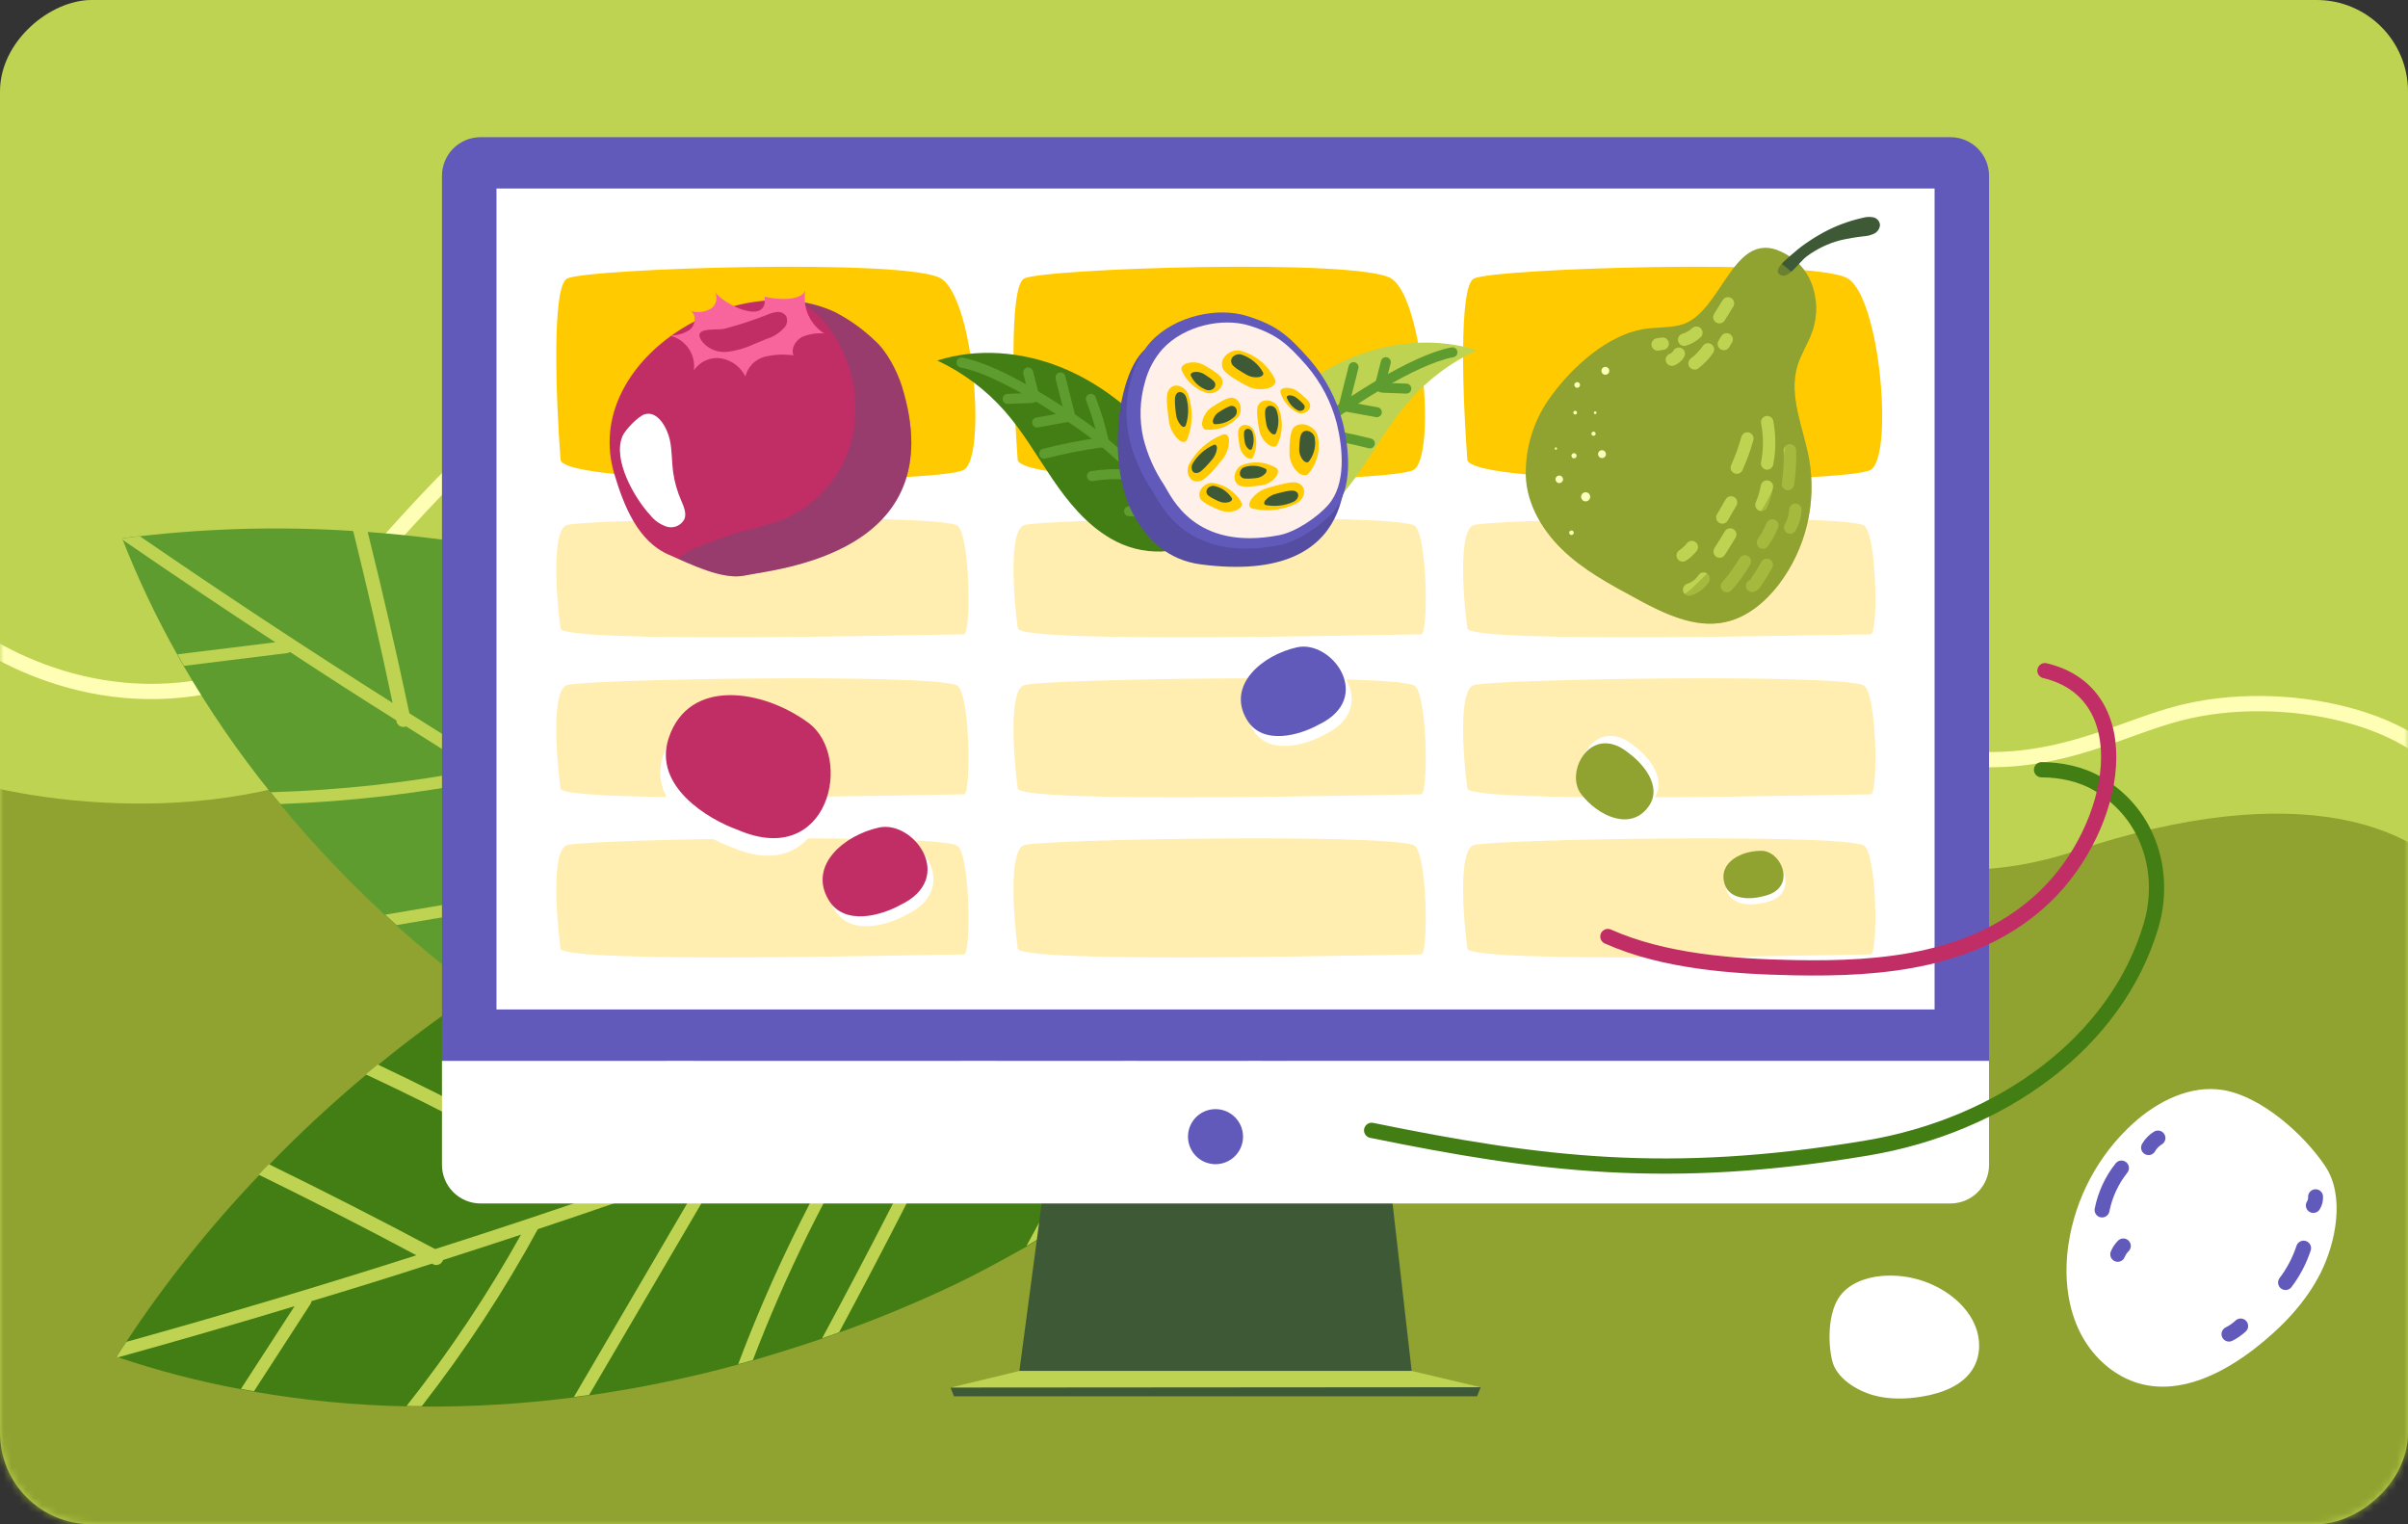 <svg width="316" height="200" viewBox="0 0 316 200" fill="none" xmlns="http://www.w3.org/2000/svg">
<rect x="0" y="0" width="316" height="200" fill="#333333" stroke="none"/>
<rect y="200" width="200" height="316" rx="12" transform="rotate(-90 0 200)" fill="#BFD352"/>
<mask id="mask0_1008_1438" style="mask-type:alpha" maskUnits="userSpaceOnUse" x="0" y="0" width="316" height="200">
<rect y="200" width="200" height="316" rx="12" transform="rotate(-90 0 200)" fill="#BFD352"/>
</mask>
<g mask="url(#mask0_1008_1438)">
<path d="M55 95.106C34.6 109.506 6.167 105.773 -5.5 102.106L-10 224.535H324.5C326.333 210.035 328.9 128.306 324.5 119.106C319 107.606 301 102.106 272.5 111.606C244 121.106 226 102.106 170 79.106C114 56.106 80.5 77.106 55 95.106Z" fill="#90A22F"/>
<path d="M-9 79.071C-4.167 84.071 9.8 93.271 27 90.071C48.5 86.071 59 42.571 111.5 35.071C164 27.571 190.5 61.071 224.5 85.071C258.5 109.071 272.5 97.071 286 93.571C299.5 90.071 318 94.071 322.5 103.571" stroke="#FEFFB5" stroke-width="2"/>
<path d="M166.523 136.157C163.973 132.027 161.166 128.062 158.12 124.284C157.626 123.66 157.095 123.048 156.583 122.425C150.48 115.174 143.618 108.6 136.113 102.813C135.525 102.346 134.94 101.936 134.342 101.47C129.645 97.924 124.738 94.665 119.647 91.71C119.066 91.357 118.456 91.006 117.857 90.673C108.862 85.635 99.414 81.451 89.638 78.177C88.998 77.95 88.34 77.735 87.7 77.508C81.067 75.371 74.308 73.644 67.463 72.339L65.467 71.968C59.773 70.945 54.029 70.222 48.26 69.799C47.63 69.743 47.001 69.696 46.355 69.67C37.023 69.063 27.657 69.292 18.366 70.354C17.582 70.402 16.793 70.536 16.021 70.631L16.099 70.816C18.131 76 20.523 81.035 23.256 85.885C23.525 86.391 23.821 86.894 24.108 87.398C27.481 93.207 31.291 98.751 35.504 103.982C35.902 104.495 36.322 105.01 36.765 105.526C41.013 110.673 45.605 115.525 50.51 120.049L51.998 121.409C56.964 125.863 62.202 130.005 67.68 133.812C68.225 134.186 68.771 134.589 69.334 134.943C71.954 136.68 74.64 138.412 77.379 140.074C78.059 140.488 78.732 140.94 79.426 141.277C84.169 144.059 89.068 146.604 94.124 148.911C96.671 150.073 99.968 151.398 103.852 152.858C104.822 153.206 105.791 153.545 106.761 153.893C115.083 156.836 123.573 159.279 132.186 161.211C133.572 161.543 134.955 161.819 136.338 162.085C151.448 165.008 165.53 165.405 170.666 159.152C170.922 158.871 171.151 158.568 171.351 158.246C174.109 153.884 173.178 146.913 166.523 136.157Z" fill="#5F9C2F"/>
<path d="M171.387 158.216C171.358 158.092 171.3 157.977 171.218 157.88C171.136 157.783 171.033 157.707 170.917 157.657C165.06 154.962 159.162 152.162 153.222 149.257C152.665 148.988 152.127 148.717 151.59 148.475C145.135 145.311 138.655 142.041 132.149 138.666L130.466 137.82C127.811 136.447 125.143 135.026 122.474 133.568L120.659 132.598C112.931 128.463 105.181 124.196 97.411 119.797L95.348 118.643C88.427 114.673 81.505 110.608 74.585 106.448L72.556 105.226C66.265 101.438 59.984 97.559 53.714 93.587C52.995 93.147 52.295 92.725 51.575 92.267C40.39 85.2 29.321 77.903 18.368 70.373C17.583 70.421 16.795 70.555 16.023 70.65L16.101 70.835C22.75 75.416 29.445 79.909 36.184 84.314L38.082 85.563C42.728 88.617 47.4 91.631 52.085 94.559C52.51 94.837 52.963 95.112 53.387 95.371C56.407 97.282 59.445 99.173 62.462 101.046L64.435 102.272C71.119 106.383 77.812 110.399 84.516 114.319C85.147 114.716 85.796 115.084 86.425 115.444C92.021 118.73 97.593 121.927 103.14 125.032C103.788 125.401 104.437 125.769 105.103 126.117C108.422 127.955 111.727 129.76 115.016 131.531C115.578 131.867 116.138 132.183 116.715 132.47C121.352 134.975 125.981 137.435 130.6 139.852L130.647 139.849C133.822 141.494 136.998 143.117 140.176 144.718L141.935 145.559C147.299 148.265 152.646 150.889 157.975 153.433C158.572 153.729 159.176 153.995 159.753 154.273C163.191 155.883 166.602 157.473 169.987 159.042C170.193 159.137 170.425 159.159 170.645 159.106C170.884 159.051 171.093 158.906 171.227 158.7C171.338 158.564 171.395 158.391 171.387 158.216Z" fill="#BFD352"/>
<path d="M53.92 94.475C53.854 94.176 53.797 93.876 53.711 93.539C52.028 85.608 50.201 77.629 48.236 69.725C47.606 69.669 46.977 69.622 46.331 69.595C48.175 77.071 49.941 84.674 51.513 92.204C51.693 92.971 51.862 93.719 52.023 94.487C52.029 94.572 52.034 94.657 52.039 94.742C52.112 94.957 52.259 95.138 52.454 95.253C52.649 95.368 52.879 95.409 53.102 95.37C53.169 95.363 53.233 95.34 53.287 95.301C53.478 95.27 53.65 95.167 53.768 95.014C53.885 94.86 53.94 94.668 53.92 94.475Z" fill="#BFD352"/>
<path d="M74.587 106.486L74.582 106.401C72.775 94.909 70.391 83.516 67.439 72.264L65.444 71.893C68.375 82.861 70.748 93.971 72.553 105.179C72.65 105.675 72.724 106.117 72.796 106.662C72.842 106.881 72.971 107.074 73.155 107.2C73.339 107.326 73.565 107.377 73.786 107.342C74.004 107.329 74.208 107.233 74.357 107.074C74.506 106.914 74.588 106.704 74.587 106.486Z" fill="#BFD352"/>
<path d="M97.409 119.778L97.404 119.693L89.607 78.131C88.967 77.905 88.309 77.689 87.669 77.463L95.375 118.622L95.629 119.973C95.688 120.19 95.828 120.376 96.021 120.493C96.213 120.61 96.443 120.649 96.663 120.602C96.869 120.585 97.06 120.49 97.199 120.337C97.337 120.184 97.413 119.984 97.409 119.778Z" fill="#BFD352"/>
<path d="M119.647 91.701C119.066 91.348 118.456 90.996 117.857 90.663C117.781 90.783 117.749 90.926 117.768 91.067C119.219 104.818 120.229 118.795 120.689 132.625C120.709 132.946 120.728 133.249 120.747 133.57C120.756 133.681 120.788 133.788 120.84 133.887C120.892 133.985 120.964 134.071 121.051 134.14C121.138 134.21 121.238 134.26 121.346 134.29C121.453 134.319 121.565 134.326 121.675 134.31C121.881 134.315 122.081 134.244 122.238 134.11C122.394 133.976 122.496 133.789 122.522 133.584C122.529 133.556 122.527 133.526 122.517 133.499C122.053 119.612 121.075 105.529 119.647 91.701Z" fill="#BFD352"/>
<path d="M136.113 102.803C135.524 102.337 134.939 101.927 134.342 101.461C134.015 113.661 132.718 125.816 130.465 137.811C130.403 138.204 130.341 138.577 130.261 138.971C130.23 139.129 130.251 139.293 130.322 139.437C130.392 139.582 130.508 139.7 130.652 139.772L130.699 139.77C130.798 139.811 130.901 139.84 131.008 139.855C131.233 139.887 131.462 139.836 131.652 139.713C131.843 139.59 131.984 139.402 132.048 139.184L132.149 138.666C134.411 126.834 135.737 114.843 136.113 102.803Z" fill="#BFD352"/>
<path d="M158.12 124.284C157.626 123.66 157.096 123.047 156.583 122.424C155.846 127.412 154.849 132.349 153.868 137.218L151.591 148.494L151.511 148.888C151.496 148.996 151.503 149.106 151.532 149.21C151.561 149.315 151.611 149.413 151.679 149.498C151.748 149.583 151.833 149.652 151.929 149.703C152.026 149.754 152.131 149.784 152.24 149.792C152.437 149.82 152.639 149.786 152.815 149.693C152.992 149.601 153.134 149.455 153.223 149.276C153.27 149.273 153.264 149.169 153.28 149.121L155.639 137.479C156.52 133.138 157.417 128.748 158.12 124.284Z" fill="#BFD352"/>
<path d="M159.923 153.333C159.819 153.196 159.68 153.09 159.52 153.027C159.361 152.963 159.188 152.943 159.018 152.971C158.899 152.988 158.782 153.024 158.674 153.077C158.466 153.203 158.251 153.317 158.031 153.42C150.208 157.647 141.059 159.727 132.203 161.181C133.59 161.514 134.973 161.789 136.355 162.055C144.386 160.613 152.53 158.378 159.601 154.434C159.666 154.392 159.727 154.344 159.782 154.29C159.922 154.178 160.014 154.016 160.041 153.839C160.067 153.661 160.024 153.48 159.923 153.333Z" fill="#BFD352"/>
<path d="M142.026 145.031C141.956 144.834 141.819 144.668 141.639 144.563C141.459 144.458 141.247 144.42 141.042 144.456C141.007 144.447 140.971 144.449 140.938 144.462L140.255 144.628C128.26 147.622 116.04 150.364 103.886 152.799C104.856 153.147 105.826 153.486 106.795 153.834C118.394 151.472 130.013 148.833 141.413 146.017C141.539 145.99 141.659 145.935 141.762 145.857C141.865 145.778 141.95 145.678 142.011 145.563C142.084 145.394 142.089 145.204 142.026 145.031Z" fill="#BFD352"/>
<path d="M116.819 131.847C116.751 131.65 116.614 131.484 116.433 131.38C116.252 131.276 116.04 131.241 115.835 131.282C115.797 131.276 115.759 131.279 115.722 131.289C115.504 131.302 115.302 131.4 115.086 131.432C102.643 134.558 89.995 137.44 77.395 140.026C78.075 140.439 78.748 140.891 79.442 141.228C91.74 138.671 104.069 135.855 116.203 132.796C116.326 132.773 116.441 132.723 116.542 132.649C116.643 132.576 116.725 132.481 116.784 132.371C116.827 132.291 116.852 132.203 116.858 132.113C116.864 132.023 116.851 131.932 116.819 131.847Z" fill="#BFD352"/>
<path d="M105.354 125.418C105.297 125.198 105.158 125.009 104.965 124.888C104.773 124.768 104.541 124.726 104.319 124.77C103.96 124.792 103.567 124.883 103.21 124.952C91.125 126.772 79.238 129.725 67.706 133.772C68.251 134.146 68.797 134.549 69.36 134.904C80.82 130.947 92.626 128.075 104.623 126.326C104.837 126.29 105.034 126.185 105.183 126.026C105.26 125.947 105.316 125.85 105.346 125.744C105.376 125.638 105.379 125.526 105.354 125.418Z" fill="#BFD352"/>
<path d="M86.702 114.697C86.642 114.48 86.502 114.293 86.309 114.176C86.117 114.059 85.887 114.021 85.667 114.068L84.596 114.238L50.556 120.018L52.043 121.378L86 115.632C86.192 115.596 86.369 115.503 86.505 115.363C86.59 115.277 86.651 115.17 86.686 115.054C86.72 114.938 86.725 114.816 86.702 114.697Z" fill="#BFD352"/>
<path d="M65.441 101.204C65.359 100.998 65.207 100.826 65.012 100.72C64.816 100.614 64.589 100.581 64.371 100.625L62.497 100.996C53.605 102.701 44.59 103.689 35.54 103.951C35.938 104.464 36.359 104.979 36.801 105.496C46.111 105.164 55.377 104.069 64.507 102.22C64.599 102.219 64.69 102.213 64.781 102.203C64.892 102.185 64.998 102.144 65.093 102.083C65.187 102.022 65.268 101.942 65.33 101.848C65.392 101.754 65.434 101.649 65.453 101.538C65.472 101.427 65.468 101.314 65.441 101.204Z" fill="#BFD352"/>
<path d="M38.46 84.772C38.411 84.555 38.282 84.365 38.098 84.24C37.914 84.116 37.689 84.066 37.47 84.102L36.228 84.264L23.302 85.854C23.57 86.359 23.866 86.863 24.154 87.367L37.7 85.691C37.854 85.664 37.999 85.603 38.126 85.513C38.245 85.433 38.34 85.321 38.399 85.19C38.458 85.059 38.479 84.914 38.46 84.772Z" fill="#BFD352"/>
<path d="M162.191 104.804C157.388 104.105 152.547 103.707 147.694 103.615C146.899 103.592 146.088 103.605 145.282 103.597C135.805 103.615 126.358 104.649 117.102 106.682C116.366 106.833 115.676 107.017 114.935 107.176C109.2 108.497 103.549 110.163 98.015 112.166C97.371 112.384 96.709 112.626 96.069 112.871C86.429 116.526 77.153 121.078 68.363 126.465C67.778 126.81 67.19 127.176 66.605 127.521C60.705 131.23 55.04 135.3 49.641 139.706L48.075 140.997C43.633 144.704 39.388 148.64 35.357 152.79C34.909 153.236 34.469 153.688 34.033 154.166C27.573 160.927 21.73 168.251 16.575 176.052C16.108 176.684 15.704 177.375 15.28 178.027L15.472 178.086C20.75 179.86 26.145 181.263 31.618 182.284C32.178 182.404 32.754 182.5 33.325 182.604C39.943 183.751 46.638 184.394 53.354 184.527C54.003 184.551 54.668 184.56 55.348 184.553C62.021 184.605 68.689 184.203 75.308 183.352L77.306 183.086C83.909 182.141 90.449 180.789 96.885 179.037C97.522 178.861 98.182 178.701 98.815 178.497C101.829 177.605 104.883 176.659 107.916 175.629C108.67 175.374 109.449 175.148 110.153 174.833C115.332 172.986 120.43 170.867 125.446 168.476C127.974 167.271 131.107 165.596 134.721 163.558C135.611 163.038 136.494 162.513 137.384 161.994C144.986 157.507 152.313 152.572 159.327 147.213C160.472 146.364 161.572 145.481 162.664 144.593C174.613 134.893 183.965 124.357 182.474 116.403C182.423 116.028 182.338 115.658 182.22 115.297C180.649 110.381 174.709 106.615 162.191 104.804Z" fill="#437E14"/>
<path d="M182.219 115.25C182.106 115.193 181.981 115.164 181.854 115.164C181.727 115.164 181.602 115.194 181.488 115.251C175.66 118.008 169.725 120.728 163.683 123.413C163.119 123.667 162.566 123.906 162.035 124.161C155.464 127.075 148.794 129.939 142.027 132.755L140.298 133.502C137.54 134.654 134.737 135.785 131.905 136.894L129.996 137.661C121.861 140.926 113.612 144.123 105.249 147.251L103.04 148.09C95.55 150.843 87.988 153.535 80.354 156.165L78.114 156.935C71.17 159.321 64.161 161.641 57.089 163.894C56.289 164.163 55.517 164.428 54.703 164.685C42.102 168.715 29.398 172.508 16.59 176.064C16.123 176.696 15.719 177.386 15.296 178.038L15.487 178.098C23.27 175.946 31.014 173.703 38.72 171.369L40.897 170.717C46.222 169.119 51.533 167.476 56.787 165.767C57.273 165.62 57.776 165.45 58.246 165.291C61.651 164.205 65.051 163.092 68.425 161.983L70.632 161.259C78.077 158.779 85.455 156.23 92.766 153.612C93.476 153.384 94.175 153.123 94.855 152.872C100.969 150.696 106.998 148.48 112.942 146.225C113.64 145.965 114.339 145.704 115.034 145.417C118.576 144.055 122.082 142.683 125.552 141.3C126.17 141.085 126.773 140.86 127.363 140.602C132.262 138.657 137.121 136.692 141.941 134.705L141.969 134.667C145.269 133.291 148.554 131.9 151.822 130.494L153.597 129.686C159.117 127.314 164.564 124.904 169.937 122.455C170.547 122.187 171.139 121.895 171.722 121.631C175.165 120.032 178.575 118.439 181.952 116.854C182.157 116.757 182.324 116.594 182.424 116.39C182.536 116.172 182.559 115.918 182.487 115.684C182.454 115.511 182.359 115.357 182.219 115.25Z" fill="#BFD352"/>
<path d="M57.902 164.307C57.63 164.165 57.364 164.015 57.05 163.866C49.892 160.059 42.604 156.333 35.285 152.76C34.837 153.206 34.397 153.658 33.961 154.136C40.874 157.526 47.835 161.058 54.615 164.692C55.318 165.047 56.001 165.398 56.693 165.768C56.761 165.818 56.83 165.869 56.898 165.92C57.109 166.002 57.343 166.005 57.556 165.93C57.77 165.854 57.949 165.705 58.062 165.508C58.1 165.453 58.123 165.389 58.129 165.322C58.228 165.156 58.259 164.958 58.217 164.769C58.175 164.581 58.062 164.415 57.902 164.307Z" fill="#BFD352"/>
<path d="M80.385 156.188L80.316 156.137C70.35 150.138 60.088 144.644 49.569 139.676L48.003 140.968C58.29 145.769 68.327 151.088 78.076 156.907C78.519 157.151 78.905 157.378 79.369 157.674C79.566 157.779 79.796 157.804 80.011 157.744C80.227 157.684 80.411 157.543 80.525 157.351C80.655 157.176 80.713 156.958 80.687 156.742C80.661 156.525 80.553 156.327 80.385 156.188Z" fill="#BFD352"/>
<path d="M105.234 147.24L105.165 147.189L68.308 126.46C67.723 126.805 67.135 127.17 66.55 127.515L103.041 148.056L104.239 148.729C104.443 148.823 104.676 148.836 104.89 148.763C105.103 148.691 105.28 148.54 105.386 148.341C105.504 148.172 105.555 147.965 105.527 147.76C105.499 147.556 105.394 147.37 105.234 147.24Z" fill="#BFD352"/>
<path d="M98.007 112.16C97.363 112.379 96.702 112.62 96.062 112.865C96.105 113 96.194 113.116 96.314 113.193C107.783 120.916 119.142 129.122 130.036 137.656C130.294 137.847 130.538 138.027 130.797 138.218C130.888 138.283 130.991 138.328 131.099 138.351C131.208 138.374 131.32 138.374 131.429 138.352C131.538 138.33 131.642 138.286 131.733 138.222C131.824 138.159 131.901 138.077 131.96 137.983C132.096 137.828 132.17 137.629 132.168 137.423C132.166 137.217 132.088 137.019 131.948 136.868C131.931 136.844 131.907 136.826 131.88 136.817C120.941 128.25 109.52 119.951 98.007 112.16Z" fill="#BFD352"/>
<path d="M117.094 106.676C116.359 106.827 115.669 107.012 114.928 107.17C124.066 115.26 132.547 124.063 140.291 133.497C140.552 133.796 140.798 134.084 141.049 134.399C141.15 134.524 141.289 134.613 141.445 134.652C141.601 134.691 141.766 134.677 141.914 134.614L141.942 134.576C142.037 134.527 142.126 134.466 142.206 134.394C142.374 134.242 142.483 134.034 142.511 133.809C142.54 133.583 142.486 133.355 142.36 133.166L142.028 132.756C134.415 123.42 126.078 114.7 117.094 106.676Z" fill="#BFD352"/>
<path d="M147.694 103.614C146.899 103.592 146.088 103.605 145.282 103.597C148.63 107.367 151.772 111.302 154.873 115.183L162.051 124.173L162.301 124.487C162.374 124.568 162.463 124.633 162.562 124.678C162.661 124.724 162.768 124.748 162.877 124.75C162.986 124.752 163.094 124.732 163.194 124.69C163.295 124.649 163.386 124.587 163.462 124.509C163.611 124.376 163.713 124.2 163.756 124.005C163.798 123.81 163.778 123.607 163.699 123.424C163.727 123.386 163.643 123.325 163.616 123.281L156.211 113.994C153.45 110.529 150.663 107.021 147.694 103.614Z" fill="#BFD352"/>
<path d="M171.111 120.897C170.94 120.889 170.77 120.928 170.619 121.009C170.467 121.09 170.341 121.211 170.253 121.358C170.19 121.461 170.143 121.573 170.113 121.69C170.076 121.93 170.026 122.168 169.963 122.403C168.176 131.113 163.891 139.46 159.316 147.181C160.461 146.332 161.561 145.449 162.653 144.561C166.708 137.481 170.227 129.804 171.749 121.851C171.759 121.774 171.761 121.697 171.755 121.62C171.759 121.441 171.695 121.266 171.575 121.132C171.456 120.998 171.29 120.914 171.111 120.897Z" fill="#BFD352"/>
<path d="M153.251 129.277C153.056 129.204 152.841 129.202 152.644 129.273C152.448 129.343 152.282 129.481 152.178 129.662C152.149 129.682 152.128 129.712 152.116 129.745L151.804 130.374C146.391 141.49 140.641 152.616 134.698 163.493C135.588 162.974 136.47 162.449 137.361 161.929C143.002 151.524 148.446 140.925 153.613 130.381C153.673 130.266 153.708 130.139 153.714 130.01C153.72 129.88 153.698 129.751 153.649 129.631C153.567 129.466 153.424 129.34 153.251 129.277Z" fill="#BFD352"/>
<path d="M126.953 140.122C126.758 140.047 126.543 140.045 126.347 140.117C126.151 140.189 125.988 140.329 125.888 140.512C125.859 140.538 125.836 140.569 125.82 140.603C125.691 140.778 125.635 140.997 125.521 141.183C119.922 152.726 114.004 164.27 107.89 175.586C108.643 175.33 109.422 175.105 110.126 174.79C116.068 163.723 121.832 152.467 127.284 141.203C127.346 141.094 127.382 140.973 127.39 140.849C127.398 140.725 127.379 140.6 127.332 140.485C127.299 140.401 127.247 140.325 127.182 140.262C127.116 140.2 127.038 140.152 126.953 140.122Z" fill="#BFD352"/>
<path d="M114.66 144.776C114.455 144.679 114.22 144.663 114.004 144.734C113.788 144.804 113.607 144.954 113.498 145.153C113.284 145.443 113.101 145.802 112.926 146.119C106.555 156.549 101.18 167.555 96.872 178.992C97.509 178.815 98.169 178.655 98.802 178.452C103.133 167.128 108.518 156.236 114.886 145.92C114.996 145.732 115.042 145.514 115.016 145.298C115.005 145.188 114.966 145.083 114.904 144.992C114.842 144.901 114.758 144.826 114.66 144.776Z" fill="#BFD352"/>
<path d="M94.46 152.18C94.255 152.086 94.022 152.074 93.809 152.146C93.596 152.218 93.418 152.37 93.313 152.569L92.755 153.499L75.313 183.296L77.311 183.031L94.726 153.318C94.822 153.148 94.864 152.953 94.845 152.759C94.832 152.638 94.791 152.523 94.724 152.422C94.657 152.321 94.566 152.238 94.46 152.18Z" fill="#BFD352"/>
<path d="M70.461 159.802C70.25 159.732 70.021 159.739 69.814 159.82C69.607 159.902 69.436 160.054 69.33 160.25L68.41 161.925C64.002 169.833 58.967 177.376 53.353 184.479C54.002 184.504 54.667 184.512 55.347 184.505C61.075 177.159 66.189 169.354 70.639 161.17C70.697 161.099 70.751 161.026 70.802 160.949C70.859 160.853 70.896 160.745 70.91 160.634C70.924 160.522 70.915 160.409 70.882 160.301C70.85 160.193 70.796 160.094 70.724 160.008C70.651 159.922 70.562 159.852 70.461 159.802Z" fill="#BFD352"/>
<path d="M40.533 169.919C40.336 169.817 40.108 169.794 39.894 169.855C39.68 169.916 39.498 170.056 39.385 170.247L38.71 171.303L31.624 182.23C32.183 182.349 32.759 182.445 33.33 182.549L40.75 171.091C40.828 170.957 40.875 170.806 40.887 170.651C40.903 170.508 40.878 170.364 40.815 170.234C40.753 170.105 40.655 169.995 40.533 169.919Z" fill="#BFD352"/>
</g>
<path d="M185.251 179.881H133.774L136.719 157.733H182.726L185.251 179.881Z" fill="#3E5936"/>
<path d="M58 139.183V152.858C58.004 154.196 58.537 155.478 59.483 156.424C60.429 157.37 61.711 157.904 63.049 157.907H255.976C257.313 157.903 258.595 157.369 259.54 156.423C260.486 155.477 261.018 154.195 261.022 152.858V139.183H58Z" fill="white"/>
<path d="M261.022 23.049C261.018 21.712 260.486 20.43 259.54 19.484C258.595 18.538 257.313 18.004 255.976 18L63.049 18C61.711 18.003 60.429 18.537 59.483 19.483C58.537 20.429 58.004 21.711 58 23.049V139.183H261.022V23.049Z" fill="#625ABB"/>
<path d="M253.874 24.734L65.154 24.734V132.453H253.874V24.734Z" fill="white"/>
<path d="M133.775 179.881H185.251L194.306 182.022L124.72 182.074L133.775 179.881Z" fill="#BFD352"/>
<path d="M193.833 183.21H125.192L124.739 182.074L194.305 182.022L193.833 183.21Z" fill="#3E5936"/>
<path d="M163.122 149.141C163.122 149.855 162.91 150.554 162.514 151.148C162.117 151.741 161.553 152.204 160.893 152.478C160.233 152.751 159.507 152.822 158.806 152.683C158.106 152.544 157.462 152.2 156.957 151.695C156.452 151.19 156.108 150.546 155.969 149.846C155.829 149.145 155.901 148.419 156.174 147.759C156.448 147.099 156.911 146.535 157.504 146.138C158.098 145.741 158.797 145.53 159.511 145.53C160.469 145.53 161.387 145.91 162.065 146.587C162.742 147.265 163.122 148.183 163.122 149.141Z" fill="#625ABB"/>
<path d="M180 148.315C202.06 152.812 218.906 154.989 244.978 150.635C262.626 147.687 277.715 136.83 282.279 121.463C284.219 114.933 282.355 107.011 275.317 102.856C273.103 101.549 270.413 101 267.909 101" stroke="#437E14" stroke-width="2" stroke-linecap="round"/>
<path d="M74.411 36.552C72.362 37.627 72.988 52.83 73.557 60.298C73.795 63.882 123.508 63.434 126.496 61.642C129.485 59.85 127.777 39.24 123.508 36.552C119.238 33.864 76.972 35.208 74.411 36.552Z" fill="#FFCA00"/>
<path d="M74.411 68.887C72.362 69.501 72.988 78.189 73.557 82.456C73.795 84.504 123.337 83.224 126.496 83.224C127.5 83.224 127.319 69.541 125.5 68.887C121.231 67.351 76.972 68.119 74.411 68.887Z" fill="#FFEEAF"/>
<path d="M74.411 89.887C72.362 90.501 72.988 99.189 73.557 103.456C73.795 105.504 123.337 104.224 126.496 104.224C127.5 104.224 127.319 90.541 125.5 89.887C121.231 88.351 76.972 89.119 74.411 89.887Z" fill="#FFEEAF"/>
<path d="M74.411 110.887C72.362 111.501 72.988 120.189 73.557 124.456C73.795 126.504 123.337 125.224 126.496 125.224C127.5 125.224 127.319 111.541 125.5 110.887C121.231 109.351 76.972 110.119 74.411 110.887Z" fill="#FFEEAF"/>
<path d="M134.411 68.887C132.361 69.501 132.988 78.189 133.557 82.456C133.795 84.504 183.337 83.224 186.496 83.224C187.5 83.224 187.319 69.541 185.5 68.887C181.231 67.351 136.972 68.119 134.411 68.887Z" fill="#FFEEAF"/>
<path d="M134.411 89.887C132.361 90.501 132.988 99.189 133.557 103.456C133.795 105.504 183.337 104.224 186.496 104.224C187.5 104.224 187.319 90.541 185.5 89.887C181.231 88.351 136.972 89.119 134.411 89.887Z" fill="#FFEEAF"/>
<path d="M134.411 110.887C132.361 111.501 132.988 120.189 133.557 124.456C133.795 126.504 183.337 125.224 186.496 125.224C187.5 125.224 187.319 111.541 185.5 110.887C181.231 109.351 136.972 110.119 134.411 110.887Z" fill="#FFEEAF"/>
<path d="M193.411 68.887C191.361 69.501 191.988 78.189 192.557 82.456C192.795 84.504 242.337 83.224 245.496 83.224C246.5 83.224 246.319 69.541 244.5 68.887C240.231 67.351 195.972 68.119 193.411 68.887Z" fill="#FFEEAF"/>
<path d="M193.411 89.887C191.361 90.501 191.988 99.189 192.557 103.456C192.795 105.504 242.337 104.224 245.496 104.224C246.5 104.224 246.319 90.541 244.5 89.887C240.231 88.351 195.972 89.119 193.411 89.887Z" fill="#FFEEAF"/>
<path d="M193.411 110.887C191.361 111.501 191.988 120.189 192.557 124.456C192.795 126.504 242.337 125.224 245.496 125.224C246.5 125.224 246.319 111.541 244.5 110.887C240.231 109.351 195.972 110.119 193.411 110.887Z" fill="#FFEEAF"/>
<path d="M134.385 36.552C132.373 37.627 132.988 52.83 133.547 60.298C133.78 63.882 182.589 63.434 185.523 61.642C188.458 59.85 186.781 39.24 182.589 36.552C178.398 33.864 136.9 35.208 134.385 36.552Z" fill="#FFCA00"/>
<path d="M193.411 36.552C191.361 37.627 191.988 52.83 192.557 60.298C192.795 63.882 242.508 63.434 245.496 61.642C248.485 59.85 246.777 39.24 242.508 36.552C238.238 33.864 195.972 35.208 193.411 36.552Z" fill="#FFCA00"/>
<path d="M80.603 62.143C81.865 66.396 83.721 71.06 87.803 72.801C90.561 73.981 94.833 76.152 97.767 75.508C101.617 74.675 125.198 72.77 118.351 50.677C117.72 48.683 116.364 46.058 114.792 44.689C113.232 43.194 111.464 41.931 109.542 40.941C96.448 34.889 76.249 47.39 80.603 62.143Z" fill="#C12E66"/>
<g style="mix-blend-mode:multiply" opacity="0.38">
<path d="M108.835 43.086C110.297 45.093 111.323 47.383 111.85 49.809C112.377 52.235 112.393 54.745 111.896 57.177C111.361 59.603 110.255 61.866 108.669 63.778C107.083 65.69 105.063 67.196 102.777 68.169C100.857 68.826 98.905 69.384 96.928 69.842C95.128 70.388 93.358 71.031 91.627 71.766C90.655 72.095 89.766 72.631 89.021 73.338C91.716 74.524 95.237 76.064 97.767 75.508C101.616 74.675 125.198 72.77 118.351 50.677C117.72 48.683 116.364 46.058 114.792 44.689C113.232 43.193 111.463 41.931 109.542 40.941C107.895 40.185 106.137 39.699 104.336 39.502L104.153 39.578C106.147 39.956 107.668 41.464 108.835 43.086Z" fill="#554E79"/>
</g>
<path d="M93.817 38.284C94.035 38.67 94.091 39.127 93.973 39.554C93.855 39.981 93.572 40.343 93.186 40.562C92.394 40.973 91.472 41.057 90.618 40.795C91.438 41.281 91.281 42.626 90.549 43.244C89.753 43.782 88.808 44.056 87.848 44.026C88.858 44.247 89.748 44.839 90.342 45.685C90.936 46.532 91.189 47.57 91.053 48.595C91.439 48.021 91.978 47.568 92.611 47.289C93.243 47.01 93.941 46.916 94.625 47.017C95.306 47.136 95.95 47.413 96.505 47.827C97.059 48.24 97.509 48.778 97.818 49.396C97.966 48.778 98.279 48.212 98.723 47.757C99.168 47.303 99.727 46.977 100.342 46.816C101.58 46.507 102.866 46.445 104.128 46.633C103.762 45.724 104.4 44.657 105.27 44.203C106.181 43.822 107.171 43.669 108.154 43.755C107.213 43.154 106.476 42.283 106.038 41.257C105.6 40.23 105.482 39.095 105.699 38C105.34 39.678 101.364 39.262 100.336 38.915C100.897 42.878 94.858 39.931 93.817 38.284Z" fill="#F8649C"/>
<path d="M95.016 43.143C96.945 42.645 98.842 42.027 100.695 41.294C101.11 41.097 101.557 40.975 102.014 40.934C102.242 40.915 102.472 40.958 102.677 41.059C102.883 41.161 103.057 41.316 103.181 41.509C103.28 41.74 103.313 41.994 103.277 42.243C103.242 42.493 103.139 42.727 102.98 42.922C102.352 43.653 101.529 44.19 100.607 44.468L98.897 45.169C97.797 45.691 96.617 46.028 95.407 46.166C94.8 46.229 94.186 46.141 93.621 45.911C93.055 45.681 92.555 45.316 92.164 44.847C90.649 42.802 94.076 43.383 95.016 43.143Z" fill="#C12E66"/>
<path d="M87.898 57.701C88.201 59.076 88.144 60.509 88.327 61.903C88.508 63.209 88.869 64.483 89.4 65.69C89.728 66.466 90.126 67.337 89.81 68.125C89.6 68.525 89.26 68.842 88.846 69.022C88.431 69.202 87.968 69.235 87.532 69.116C86.658 68.838 85.889 68.304 85.323 67.583C83.298 65.399 80.351 60.345 81.689 57.221C82.061 56.363 83.771 54.615 84.604 54.356C86.377 53.833 87.595 56.3 87.898 57.701Z" fill="white"/>
<path d="M164.577 56.539C168.125 52.352 172.555 48.83 177.66 46.802C182.764 44.773 188.557 44.292 193.788 45.956C190.426 47.53 187.422 49.777 184.964 52.559C182.549 55.302 180.718 58.495 178.667 61.513C176.617 64.531 174.228 67.449 171.067 69.289C169.04 70.495 166.71 71.095 164.352 71.016C162.553 70.921 159.405 70.215 158.658 68.286C158.101 66.824 159.495 64.818 160.075 63.537C161.246 61.008 162.761 58.653 164.577 56.539Z" fill="#BFD352"/>
<path d="M190.608 46.226C185.391 47.184 176.743 53.148 175.079 54.263C173.313 55.498 171.633 56.85 170.05 58.311C166.56 61.409 162.855 64.841 161.955 69.424" stroke="#5F9C2F" stroke-width="1.31" stroke-linecap="round" stroke-linejoin="round"/>
<path d="M181.861 47.521C181.613 48.502 181.361 49.487 181.109 50.467C181.083 50.549 181.083 50.637 181.109 50.719C181.168 50.845 181.334 50.867 181.469 50.872L184.55 50.989" stroke="#5F9C2F" stroke-width="1.31" stroke-linecap="round" stroke-linejoin="round"/>
<path d="M177.624 48.173C177.192 49.877 176.762 51.584 176.333 53.296L180.682 54.087" stroke="#5F9C2F" stroke-width="1.31" stroke-linecap="round" stroke-linejoin="round"/>
<path d="M173.635 50.984C172.913 52.825 172.341 54.722 171.926 56.656C174.568 57.011 177.187 57.52 179.769 58.18" stroke="#5F9C2F" stroke-width="1.31" stroke-linecap="round" stroke-linejoin="round"/>
<path d="M168.036 54.978C167.458 56.888 167.046 58.844 166.803 60.825C167.467 61.015 168.166 61.051 168.845 60.928C170.396 60.799 171.956 60.864 173.491 61.121" stroke="#5F9C2F" stroke-width="1.31" stroke-linecap="round" stroke-linejoin="round"/>
<path d="M162.76 61.036C162.571 62.557 162.702 64.101 163.143 65.569C163.173 65.718 163.247 65.854 163.354 65.961C163.52 66.06 163.717 66.095 163.907 66.06L168.625 65.727" stroke="#5F9C2F" stroke-width="1.31" stroke-linecap="round" stroke-linejoin="round"/>
<path d="M152.211 57.888C148.662 53.701 144.232 50.179 139.128 48.151C134.023 46.123 128.23 45.641 123 47.305C126.362 48.88 129.365 51.127 131.824 53.908C134.239 56.651 136.069 59.844 138.12 62.862C140.171 65.88 142.559 68.799 145.721 70.638C147.748 71.845 150.078 72.444 152.435 72.365C154.234 72.271 157.383 71.564 158.129 69.635C158.687 68.174 157.293 66.168 156.713 64.886C155.542 62.357 154.027 60.002 152.211 57.888Z" fill="#437E14"/>
<path d="M126.18 47.575C131.397 48.533 140.045 54.497 141.709 55.612C143.474 56.847 145.154 58.199 146.737 59.66C150.227 62.759 153.933 66.19 154.833 70.773" stroke="#5F9C2F" stroke-width="1.31" stroke-linecap="round" stroke-linejoin="round"/>
<path d="M134.927 48.87C135.174 49.851 135.426 50.836 135.678 51.816C135.705 51.898 135.705 51.986 135.678 52.068C135.62 52.194 135.453 52.217 135.318 52.221L132.238 52.338" stroke="#5F9C2F" stroke-width="1.31" stroke-linecap="round" stroke-linejoin="round"/>
<path d="M139.163 49.523C139.595 51.226 140.025 52.933 140.454 54.645L136.105 55.437" stroke="#5F9C2F" stroke-width="1.31" stroke-linecap="round" stroke-linejoin="round"/>
<path d="M143.153 52.334C143.875 54.175 144.446 56.071 144.862 58.005C142.22 58.36 139.601 58.869 137.018 59.529" stroke="#5F9C2F" stroke-width="1.31" stroke-linecap="round" stroke-linejoin="round"/>
<path d="M148.752 56.327C149.329 58.237 149.741 60.193 149.984 62.174C149.321 62.365 148.622 62.4 147.943 62.277C146.392 62.148 144.831 62.213 143.297 62.471" stroke="#5F9C2F" stroke-width="1.31" stroke-linecap="round" stroke-linejoin="round"/>
<path d="M154.027 62.385C154.216 63.907 154.086 65.451 153.645 66.919C153.614 67.067 153.541 67.203 153.434 67.31C153.267 67.409 153.071 67.444 152.88 67.409L148.163 67.076" stroke="#5F9C2F" stroke-width="1.31" stroke-linecap="round" stroke-linejoin="round"/>
<path d="M150.12 45.968C146.522 49.489 145.335 60.858 148.551 67.164C150.458 70.906 153.385 73.496 157.545 74.049C179.039 76.878 176.74 60.557 176.178 57.913C169.05 56.64 162.942 52.066 157.878 46.93" fill="#544DA1"/>
<path d="M151.056 44.798C149.844 46.152 148.965 47.768 148.488 49.521C147.705 52.162 147.612 54.96 148.218 57.647C148.82 60.053 149.835 62.335 151.218 64.394C152.243 65.99 155.531 73.933 167.858 71.54C170.251 71.09 173.421 68.931 174.995 67.128C177.563 64.173 177.096 59.078 176.205 55.435C175.413 52.372 173.921 49.535 171.847 47.146C169.122 44.079 167.647 42.716 163.68 41.47C159.817 40.251 154.231 41.416 151.056 44.798Z" fill="#625ABB"/>
<path d="M152.585 45.765C151.486 47 150.693 48.476 150.269 50.074C149.562 52.487 149.483 55.042 150.039 57.494C150.589 59.69 151.514 61.775 152.774 63.656C153.709 65.118 156.704 72.376 167.88 70.218C170.048 69.799 172.922 67.847 174.343 66.201C176.668 63.503 176.232 58.853 175.418 55.529C174.692 52.731 173.333 50.137 171.447 47.946C168.969 45.145 167.629 43.899 164.031 42.747C160.523 41.632 155.459 42.68 152.585 45.765Z" fill="#FFF1EA"/>
<path d="M153.372 55.057C153.465 56.056 153.917 56.987 154.644 57.679C154.928 57.926 155.373 58.129 155.652 57.859C155.741 57.762 155.807 57.647 155.845 57.522C156.532 55.679 156.566 53.656 155.94 51.792C155.544 50.632 153.92 50.015 153.282 51.342C152.935 52.093 153.273 54.279 153.372 55.057Z" fill="#FFCA00"/>
<path d="M154.307 54.202C154.351 54.804 154.589 55.376 154.986 55.83C155.139 55.979 155.377 56.096 155.526 55.938C155.577 55.878 155.613 55.808 155.634 55.731C155.999 54.578 156.016 53.342 155.683 52.178C155.472 51.459 154.599 51.077 154.262 51.909C154.073 52.363 154.253 53.721 154.307 54.202Z" fill="#3E5936"/>
<path d="M165.205 56.204C165.262 56.63 165.405 57.039 165.623 57.41C165.842 57.779 166.132 58.102 166.477 58.358C166.756 58.56 167.206 58.713 167.48 58.506C167.57 58.433 167.639 58.337 167.678 58.227C168.018 57.492 168.201 56.693 168.218 55.883C168.234 55.073 168.082 54.268 167.773 53.519C167.377 52.561 165.753 52.057 165.115 53.159C164.768 53.762 165.106 55.56 165.205 56.204Z" fill="#FFCA00"/>
<path d="M166.153 55.498C166.203 56.017 166.445 56.498 166.833 56.847C166.985 56.973 167.224 57.067 167.372 56.937C167.422 56.89 167.457 56.831 167.476 56.766C167.844 55.829 167.862 54.791 167.525 53.843C167.314 53.249 166.446 52.943 166.108 53.622C165.906 53.986 166.086 55.102 166.153 55.498Z" fill="#3E5936"/>
<path d="M162.655 58.443C162.697 58.755 162.801 59.054 162.961 59.325C163.121 59.595 163.333 59.83 163.586 60.017C163.792 60.166 164.121 60.278 164.323 60.126C164.387 60.071 164.437 60.002 164.467 59.923C164.713 59.384 164.847 58.8 164.858 58.208C164.87 57.615 164.76 57.026 164.534 56.478C164.242 55.781 163.055 55.408 162.592 56.217C162.335 56.658 162.583 57.976 162.655 58.443Z" fill="#FFCA00"/>
<path d="M163.342 57.931C163.38 58.306 163.557 58.654 163.837 58.907C163.949 58.996 164.12 59.069 164.233 58.974C164.267 58.938 164.293 58.895 164.309 58.848C164.575 58.163 164.588 57.406 164.345 56.712C164.188 56.262 163.554 56.046 163.306 56.55C163.167 56.824 163.302 57.661 163.342 57.931Z" fill="#3E5936"/>
<path d="M170.385 51.437C170.145 51.233 169.866 51.081 169.566 50.988C169.265 50.895 168.949 50.864 168.636 50.897C168.384 50.924 168.064 51.063 168.019 51.311C168.006 51.394 168.017 51.48 168.051 51.558C168.228 52.122 168.518 52.643 168.905 53.089C169.292 53.536 169.767 53.898 170.3 54.153C170.983 54.472 172.099 53.951 171.91 53.038C171.82 52.538 170.754 51.733 170.385 51.437Z" fill="#FFCA00"/>
<path d="M170.224 52.264C169.943 52.01 169.577 51.87 169.198 51.873C169.054 51.873 168.879 51.949 168.861 52.089C168.86 52.14 168.871 52.19 168.892 52.237C169.152 52.923 169.652 53.492 170.3 53.838C170.705 54.054 171.33 53.798 171.199 53.262C171.101 52.979 170.448 52.466 170.224 52.264Z" fill="#3E5936"/>
<path d="M159.119 53.37C158.773 53.586 158.474 53.87 158.242 54.206C158.01 54.542 157.849 54.922 157.77 55.322C157.718 55.494 157.715 55.676 157.761 55.849C157.808 56.023 157.901 56.179 158.031 56.303C158.127 56.357 158.235 56.385 158.346 56.384C159.105 56.432 159.865 56.313 160.572 56.034C161.28 55.755 161.917 55.323 162.438 54.769C163.108 54.059 162.915 52.376 161.719 52.188C161.049 52.084 159.632 53.047 159.119 53.37Z" fill="#FFCA00"/>
<path d="M160.086 53.982C159.654 54.22 159.332 54.617 159.187 55.088C159.137 55.273 159.146 55.538 159.313 55.619C159.374 55.647 159.44 55.659 159.506 55.655C160.449 55.656 161.356 55.294 162.038 54.643C162.466 54.234 162.403 53.321 161.679 53.254C161.296 53.218 160.406 53.789 160.086 53.982Z" fill="#3E5936"/>
<path d="M165.371 63.706C165.779 63.667 166.174 63.544 166.532 63.344C166.89 63.144 167.202 62.872 167.449 62.545C167.568 62.412 167.649 62.248 167.683 62.073C167.718 61.897 167.703 61.715 167.642 61.547C167.578 61.456 167.491 61.385 167.39 61.34C166.729 60.965 165.993 60.742 165.235 60.685C164.476 60.628 163.715 60.74 163.005 61.011C162.106 61.358 161.535 62.954 162.528 63.647C163.073 64.025 164.768 63.777 165.371 63.706Z" fill="#FFCA00"/>
<path d="M164.768 62.739C165.258 62.706 165.717 62.487 166.05 62.127C166.176 61.983 166.275 61.749 166.163 61.592C166.121 61.543 166.069 61.504 166.01 61.479C165.168 61.073 164.202 61.003 163.311 61.286C162.744 61.466 162.412 62.316 163.028 62.694C163.343 62.896 164.395 62.775 164.768 62.739Z" fill="#3E5936"/>
<path d="M159.943 66.889C160.315 67.058 160.719 67.149 161.129 67.154C161.538 67.159 161.944 67.08 162.322 66.921C162.636 66.786 163.001 66.471 162.987 66.152C162.977 66.042 162.938 65.936 162.875 65.846C162.488 65.191 161.962 64.63 161.333 64.202C160.704 63.774 159.988 63.491 159.236 63.373C158.274 63.22 156.988 64.326 157.509 65.419C157.793 66.022 159.407 66.656 159.943 66.889Z" fill="#FFCA00"/>
<path d="M159.902 65.756C160.342 65.975 160.85 66.016 161.319 65.869C161.499 65.806 161.705 65.653 161.683 65.464C161.674 65.398 161.647 65.336 161.606 65.284C161.078 64.508 160.274 63.963 159.358 63.759C158.778 63.638 158.058 64.209 158.409 64.839C158.589 65.176 159.56 65.594 159.902 65.756Z" fill="#3E5936"/>
<path d="M158.144 47.987C157.795 47.772 157.405 47.632 157 47.575C156.594 47.517 156.181 47.544 155.787 47.654C155.459 47.744 155.063 47.996 155.031 48.329C155.025 48.439 155.048 48.55 155.099 48.648C155.399 49.347 155.851 49.971 156.421 50.474C156.991 50.978 157.665 51.35 158.395 51.562C159.331 51.841 160.743 50.906 160.37 49.763C160.163 49.116 158.665 48.297 158.144 47.987Z" fill="#FFCA00"/>
<path d="M158.058 49.116C157.648 48.843 157.149 48.738 156.664 48.823C156.479 48.864 156.254 48.99 156.25 49.179C156.254 49.245 156.272 49.309 156.304 49.368C156.731 50.209 157.465 50.853 158.355 51.167C158.912 51.364 159.704 50.892 159.43 50.218C159.268 49.858 158.355 49.323 158.058 49.116Z" fill="#3E5936"/>
<path d="M160.212 60.535C160.885 59.795 161.269 58.836 161.292 57.836C161.292 57.463 161.121 57.009 160.747 56.973C160.614 56.97 160.481 57 160.361 57.058C158.538 57.793 157.024 59.131 156.07 60.849C155.481 61.924 156.12 63.548 157.541 63.098C158.319 62.86 159.704 61.133 160.212 60.535Z" fill="#FFCA00"/>
<path d="M158.958 60.422C159.374 59.984 159.636 59.422 159.704 58.821C159.704 58.61 159.637 58.371 159.421 58.349C159.342 58.355 159.266 58.376 159.196 58.412C158.097 58.92 157.172 59.741 156.538 60.773C156.151 61.416 156.453 62.311 157.298 62.005C157.752 61.834 158.629 60.809 158.958 60.422Z" fill="#3E5936"/>
<path d="M166.562 63.957C165.588 64.192 164.732 64.772 164.152 65.59C163.949 65.905 163.828 66.372 164.116 66.611C164.224 66.687 164.349 66.738 164.48 66.759C166.401 67.177 168.407 66.919 170.16 66.031C171.253 65.477 171.635 63.782 170.214 63.332C169.436 63.107 167.322 63.75 166.562 63.957Z" fill="#FFCA00"/>
<path d="M167.543 64.767C166.954 64.892 166.423 65.208 166.032 65.666C165.901 65.837 165.82 66.089 165.996 66.215C166.064 66.257 166.141 66.283 166.221 66.291C167.413 66.493 168.639 66.337 169.742 65.842C170.426 65.531 170.682 64.614 169.81 64.398C169.328 64.272 168.015 64.645 167.543 64.767Z" fill="#3E5936"/>
<path d="M163.455 50.537C163.908 50.802 164.409 50.973 164.929 51.039C165.449 51.105 165.977 51.066 166.482 50.924C166.891 50.802 167.381 50.474 167.381 50.06C167.378 49.919 167.337 49.781 167.264 49.66C166.819 48.78 166.194 48.003 165.431 47.378C164.667 46.754 163.781 46.297 162.83 46.035C161.616 45.698 159.893 46.894 160.464 48.338C160.784 49.116 162.758 50.155 163.455 50.537Z" fill="#FFCA00"/>
<path d="M163.491 49.116C164.025 49.454 164.668 49.577 165.29 49.462C165.524 49.408 165.798 49.251 165.784 49.012C165.779 48.929 165.749 48.849 165.699 48.783C165.087 47.722 164.108 46.923 162.947 46.534C162.218 46.296 161.255 46.898 161.651 47.744C161.863 48.216 163.068 48.855 163.491 49.116Z" fill="#3E5936"/>
<path d="M169.216 59.329C169.198 59.812 169.283 60.293 169.465 60.741C169.647 61.188 169.923 61.592 170.273 61.924C170.419 62.088 170.604 62.212 170.811 62.284C171.018 62.355 171.24 62.373 171.456 62.334C171.575 62.279 171.678 62.194 171.753 62.086C172.318 61.409 172.716 60.609 172.916 59.749C173.115 58.89 173.109 57.996 172.9 57.139C172.634 56.028 170.786 55.084 169.774 56.091C169.221 56.64 169.234 58.623 169.216 59.329Z" fill="#FFCA00"/>
<path d="M170.498 58.821C170.456 59.398 170.646 59.967 171.024 60.404C171.177 60.575 171.447 60.733 171.654 60.634C171.721 60.599 171.777 60.546 171.816 60.481C172.136 60.043 172.364 59.544 172.485 59.015C172.606 58.486 172.619 57.938 172.522 57.404C172.396 56.725 171.415 56.172 170.853 56.811C170.547 57.162 170.52 58.385 170.498 58.821Z" fill="#3E5936"/>
<path d="M235.271 33.932C238.194 36.035 239.022 40.296 237.762 43.666C237.208 45.162 236.323 46.486 235.872 47.997C234.675 51.968 236.642 56.108 237.395 60.183C237.907 63.056 237.82 66.005 237.139 68.843C236.458 71.681 235.198 74.348 233.438 76.677C231.653 78.999 229.248 81.021 226.368 81.632C222.327 82.483 218.29 80.464 214.672 78.512C211.218 76.657 207.717 74.767 204.916 72.024C202.114 69.282 200.053 65.541 200.232 61.624C200.318 58.134 201.483 54.755 203.565 51.952C206.392 48.081 210.979 43.949 215.712 43.172C217.252 42.942 218.853 43.02 220.378 42.681C226.376 41.331 227.392 28.258 235.271 33.932Z" fill="#90A22F"/>
<path d="M244.415 28.587C244.879 28.449 245.368 28.426 245.843 28.517C246.08 28.57 246.292 28.698 246.449 28.883C246.606 29.068 246.697 29.299 246.71 29.541C246.689 29.775 246.608 30 246.476 30.193C246.343 30.387 246.164 30.544 245.954 30.649C245.547 30.847 245.105 30.964 244.654 30.996C243.576 31.11 242.506 31.291 241.451 31.537C239.859 31.962 238.364 32.687 237.046 33.675C236.272 34.255 234.804 36.415 233.875 36.156C232.274 35.698 234.442 34.008 234.977 33.526C236.253 32.381 237.658 31.388 239.164 30.568C240.812 29.663 242.58 28.997 244.415 28.587Z" fill="#3E5936"/>
<path d="M229.305 57.535C228.946 58.843 228.483 60.121 227.919 61.355" stroke="#BFD352" stroke-width="1.63" stroke-linecap="round" stroke-linejoin="round"/>
<path d="M231.907 55.385C232.252 57.178 232.249 59.021 231.898 60.813" stroke="#BFD352" stroke-width="1.63" stroke-linecap="round" stroke-linejoin="round"/>
<path d="M234.887 59.089C234.935 60.566 234.851 62.044 234.635 63.505" stroke="#BFD352" stroke-width="1.63" stroke-linecap="round" stroke-linejoin="round"/>
<path d="M231.873 63.845C231.725 64.67 231.484 65.475 231.155 66.246" stroke="#BFD352" stroke-width="1.63" stroke-linecap="round" stroke-linejoin="round"/>
<path d="M227.165 65.923C226.783 66.581 226.4 67.238 226.023 67.897" stroke="#BFD352" stroke-width="1.63" stroke-linecap="round" stroke-linejoin="round"/>
<path d="M227.056 70.132C226.597 70.876 226.134 71.623 225.667 72.373" stroke="#BFD352" stroke-width="1.63" stroke-linecap="round" stroke-linejoin="round"/>
<path d="M232.578 68.944C232.252 69.738 231.837 70.493 231.343 71.194" stroke="#BFD352" stroke-width="1.63" stroke-linecap="round" stroke-linejoin="round"/>
<path d="M235.612 66.881C235.575 67.706 235.337 68.51 234.921 69.223" stroke="#BFD352" stroke-width="1.63" stroke-linecap="round" stroke-linejoin="round"/>
<path d="M231.856 74.107C231.402 74.926 230.908 75.721 230.375 76.49C230.278 76.667 230.12 76.801 229.93 76.868" stroke="#BFD352" stroke-width="1.63" stroke-linecap="round" stroke-linejoin="round"/>
<path d="M228.972 73.662C228.312 74.825 227.525 75.911 226.625 76.901" stroke="#BFD352" stroke-width="1.63" stroke-linecap="round" stroke-linejoin="round"/>
<path d="M223.559 75.921C223.117 76.612 222.446 77.124 221.664 77.37" stroke="#BFD352" stroke-width="1.63" stroke-linecap="round" stroke-linejoin="round"/>
<path d="M222.015 71.78C221.678 72.209 221.273 72.581 220.817 72.88" stroke="#BFD352" stroke-width="1.63" stroke-linecap="round" stroke-linejoin="round"/>
<path d="M226.761 39.801C226.389 40.407 226.012 41.012 225.634 41.617" stroke="#BFD352" stroke-width="1.63" stroke-linecap="round" stroke-linejoin="round"/>
<path d="M222.615 43.656C222.16 44.083 221.611 44.397 221.013 44.574" stroke="#BFD352" stroke-width="1.63" stroke-linecap="round" stroke-linejoin="round"/>
<path d="M226.587 44.527C226.461 44.727 226.336 44.927 226.215 45.133" stroke="#BFD352" stroke-width="1.63" stroke-linecap="round" stroke-linejoin="round"/>
<path d="M224.134 45.843C223.656 46.55 223.062 47.17 222.377 47.679" stroke="#BFD352" stroke-width="1.63" stroke-linecap="round" stroke-linejoin="round"/>
<path d="M220.309 46.416C220.107 46.774 219.785 47.049 219.4 47.193" stroke="#BFD352" stroke-width="1.63" stroke-linecap="round" stroke-linejoin="round"/>
<path d="M218.184 45.093L217.532 45.194" stroke="#BFD352" stroke-width="1.63" stroke-linecap="round" stroke-linejoin="round"/>
<g style="mix-blend-mode:multiply" opacity="0.54">
<path d="M233.566 49.391C233.325 51.217 233.962 53.025 234.225 54.85C234.838 59.09 233.397 63.425 231.098 67.043C228.798 70.661 225.677 73.67 222.595 76.645C221.928 77.368 221.134 77.963 220.253 78.401C219.245 78.749 218.175 78.881 217.113 78.789C216.415 78.773 215.719 78.742 215.02 78.704C218.563 80.598 222.462 82.456 226.369 81.632C229.248 81.021 231.651 79.009 233.438 76.677C235.198 74.348 236.459 71.681 237.139 68.843C237.82 66.005 237.907 63.056 237.395 60.183C236.642 56.108 234.676 51.968 235.873 47.997C236.324 46.48 237.212 45.141 237.763 43.666C238.259 42.307 238.432 40.85 238.266 39.412L238.239 39.279C238.031 43.018 234.056 45.66 233.566 49.391Z" fill="#90A22F"/>
</g>
<path d="M206.938 54.219C206.928 54.25 206.913 54.278 206.893 54.303C206.872 54.327 206.847 54.347 206.819 54.362C206.79 54.377 206.759 54.386 206.727 54.389C206.696 54.392 206.664 54.388 206.633 54.378C206.571 54.358 206.52 54.314 206.49 54.256C206.461 54.198 206.455 54.13 206.475 54.068C206.485 54.037 206.5 54.008 206.521 53.983C206.542 53.959 206.568 53.938 206.597 53.923C206.626 53.909 206.657 53.9 206.689 53.898C206.722 53.895 206.754 53.9 206.785 53.91C206.816 53.92 206.844 53.936 206.868 53.957C206.892 53.978 206.912 54.004 206.926 54.033C206.94 54.061 206.949 54.093 206.951 54.125C206.953 54.157 206.948 54.189 206.938 54.219Z" fill="#FAFFBA"/>
<path d="M211.162 48.816C211.118 48.945 211.024 49.052 210.902 49.114C210.78 49.176 210.638 49.187 210.507 49.146C210.378 49.101 210.271 49.008 210.209 48.886C210.147 48.763 210.136 48.622 210.177 48.491C210.222 48.361 210.315 48.254 210.437 48.193C210.56 48.131 210.701 48.12 210.832 48.161C210.961 48.205 211.068 48.299 211.13 48.421C211.192 48.543 211.203 48.685 211.162 48.816Z" fill="#FAFFBA"/>
<path d="M209.505 54.21C209.498 54.233 209.486 54.254 209.471 54.272C209.456 54.29 209.437 54.305 209.416 54.316C209.395 54.326 209.372 54.333 209.348 54.334C209.325 54.336 209.301 54.333 209.278 54.326C209.234 54.31 209.198 54.278 209.177 54.236C209.156 54.194 209.153 54.145 209.168 54.1C209.174 54.078 209.185 54.057 209.2 54.04C209.215 54.022 209.233 54.007 209.254 53.996C209.274 53.986 209.297 53.98 209.32 53.979C209.343 53.977 209.367 53.981 209.388 53.989C209.433 54.003 209.47 54.035 209.492 54.076C209.514 54.117 209.518 54.166 209.505 54.21Z" fill="#FAFFBA"/>
<path d="M210.722 59.749C210.677 59.878 210.584 59.985 210.461 60.047C210.339 60.109 210.198 60.12 210.067 60.079C209.937 60.035 209.83 59.941 209.769 59.819C209.707 59.697 209.695 59.555 209.737 59.424C209.781 59.295 209.875 59.188 209.997 59.126C210.119 59.064 210.261 59.053 210.391 59.094C210.521 59.139 210.628 59.232 210.69 59.354C210.751 59.477 210.763 59.618 210.722 59.749Z" fill="#FAFFBA"/>
<path d="M207.331 50.629C207.315 50.676 207.291 50.72 207.259 50.757C207.226 50.794 207.187 50.825 207.143 50.847C207.098 50.869 207.05 50.883 207.001 50.886C206.951 50.889 206.902 50.882 206.855 50.866C206.808 50.852 206.765 50.828 206.727 50.796C206.69 50.764 206.659 50.725 206.637 50.681C206.614 50.638 206.601 50.59 206.598 50.541C206.594 50.492 206.601 50.442 206.617 50.396C206.632 50.348 206.656 50.304 206.688 50.266C206.72 50.228 206.759 50.197 206.804 50.174C206.848 50.151 206.897 50.138 206.946 50.134C206.996 50.131 207.046 50.137 207.093 50.153C207.188 50.185 207.265 50.253 207.31 50.342C207.354 50.431 207.362 50.534 207.331 50.629Z" fill="#FAFFBA"/>
<path d="M204.32 58.898C204.315 58.917 204.305 58.935 204.292 58.95C204.279 58.965 204.263 58.978 204.246 58.987C204.228 58.996 204.208 59.001 204.188 59.002C204.168 59.004 204.149 59.001 204.13 58.994C204.092 58.981 204.061 58.954 204.043 58.919C204.025 58.883 204.022 58.842 204.034 58.804C204.048 58.767 204.075 58.736 204.11 58.718C204.146 58.701 204.186 58.697 204.224 58.708C204.243 58.713 204.261 58.723 204.276 58.736C204.292 58.749 204.304 58.764 204.313 58.782C204.322 58.8 204.327 58.82 204.329 58.84C204.33 58.859 204.327 58.879 204.32 58.898Z" fill="#FAFFBA"/>
<path d="M205.101 63.048C205.055 63.173 204.964 63.275 204.846 63.335C204.728 63.395 204.591 63.408 204.464 63.371C204.341 63.325 204.24 63.233 204.181 63.115C204.122 62.997 204.109 62.862 204.146 62.735C204.192 62.611 204.283 62.508 204.401 62.449C204.519 62.389 204.656 62.376 204.783 62.412C204.906 62.459 205.007 62.55 205.066 62.668C205.125 62.786 205.138 62.922 205.101 63.048Z" fill="#FAFFBA"/>
<path d="M206.878 59.905C206.849 59.99 206.788 60.061 206.708 60.102C206.627 60.143 206.535 60.151 206.448 60.125C206.363 60.096 206.293 60.035 206.252 59.955C206.211 59.875 206.202 59.782 206.229 59.696C206.258 59.61 206.319 59.54 206.399 59.499C206.479 59.458 206.572 59.45 206.658 59.476C206.744 59.504 206.815 59.565 206.857 59.645C206.898 59.725 206.905 59.819 206.878 59.905Z" fill="#FAFFBA"/>
<path d="M209.385 56.993C209.362 57.063 209.312 57.12 209.246 57.153C209.18 57.187 209.104 57.192 209.034 57.169C208.999 57.159 208.966 57.142 208.938 57.119C208.91 57.095 208.887 57.067 208.871 57.034C208.854 57.002 208.844 56.967 208.842 56.93C208.839 56.894 208.844 56.858 208.856 56.823C208.867 56.788 208.885 56.756 208.909 56.728C208.932 56.7 208.962 56.677 208.994 56.66C209.027 56.644 209.063 56.634 209.1 56.632C209.136 56.63 209.173 56.635 209.207 56.647C209.276 56.67 209.333 56.719 209.367 56.784C209.4 56.848 209.406 56.923 209.385 56.993Z" fill="#FAFFBA"/>
<path d="M208.65 65.372C208.626 65.447 208.588 65.516 208.537 65.576C208.487 65.636 208.425 65.686 208.355 65.722C208.285 65.758 208.208 65.779 208.13 65.786C208.052 65.792 207.973 65.782 207.898 65.758C207.823 65.734 207.754 65.695 207.694 65.644C207.634 65.592 207.584 65.53 207.548 65.459C207.513 65.389 207.491 65.312 207.485 65.234C207.479 65.155 207.489 65.076 207.513 65.001C207.564 64.85 207.671 64.725 207.813 64.653C207.954 64.581 208.119 64.568 208.27 64.616C208.421 64.666 208.545 64.774 208.616 64.915C208.687 65.057 208.7 65.221 208.65 65.372Z" fill="#FAFFBA"/>
<path d="M206.508 69.996C206.483 70.071 206.428 70.133 206.357 70.168C206.286 70.203 206.204 70.208 206.128 70.183C206.091 70.171 206.057 70.151 206.027 70.126C205.998 70.1 205.974 70.069 205.956 70.034C205.939 70 205.928 69.962 205.926 69.923C205.923 69.884 205.928 69.845 205.941 69.808C205.965 69.732 206.018 69.67 206.089 69.634C206.159 69.597 206.241 69.591 206.316 69.615C206.392 69.641 206.454 69.695 206.49 69.766C206.526 69.837 206.533 69.92 206.508 69.996Z" fill="#FAFFBA"/>
<g style="mix-blend-mode:multiply" opacity="0.54">
<path d="M234.834 35.452C235.069 35.593 235.27 35.783 235.425 36.009C235.802 36.62 235.417 37.421 234.985 38.005C234.286 37.707 233.611 37.355 232.967 36.95C232.525 36.717 232.15 36.373 231.881 35.952C231.609 35.459 231.612 34.045 232.351 33.855C232.938 33.704 234.38 35.126 234.834 35.452Z" fill="#90A22F"/>
</g>
<path d="M268.356 88C281 91 277.913 108.5 268.356 117.645C259.488 126.132 247.102 127.206 235.426 126.972C227.461 126.812 218.405 126.18 211 122.882" stroke="#C12E66" stroke-width="2" stroke-linecap="round"/>
<path d="M87.019 99.129C84.915 105.444 92.174 109.797 96.067 111.184C108.082 116.394 111.348 101.548 105.333 97.132C99.317 92.716 89.65 91.235 87.019 99.129Z" fill="white"/>
<path d="M87.757 96.826C85.653 103.141 92.912 107.494 96.805 108.881C108.82 114.091 112.086 99.245 106.07 94.829C100.055 90.413 90.388 88.931 87.757 96.826Z" fill="#C12E66"/>
<path d="M109.49 119.336C111.597 122.936 116.645 121.313 118.907 120.052C126.324 116.543 120.678 108.872 116.113 109.883C111.548 110.894 106.857 114.837 109.49 119.336Z" fill="white"/>
<path d="M164.376 95.683C166.482 99.283 171.531 97.66 173.792 96.399C181.209 92.89 175.563 85.22 170.998 86.23C166.433 87.241 161.743 91.184 164.376 95.683Z" fill="white"/>
<path d="M217.041 104.787C218.902 102.105 216.086 99.056 214.446 97.867C209.51 93.759 205.927 100.295 208.149 103.202C210.371 106.109 214.716 108.139 217.041 104.787Z" fill="white"/>
<path d="M226.575 116.789C227.265 119.043 230.253 118.807 231.661 118.407C236.197 117.442 234.089 112.489 231.447 112.451C228.804 112.413 225.712 113.971 226.575 116.789Z" fill="white"/>
<path d="M108.71 118.037C110.817 121.637 115.865 120.014 118.126 118.753C125.544 115.244 119.897 107.574 115.332 108.584C110.768 109.595 106.077 113.538 108.71 118.037Z" fill="#C12E66"/>
<path d="M163.595 94.385C165.702 97.984 170.75 96.362 173.012 95.1C180.429 91.591 174.783 83.921 170.218 84.931C165.653 85.942 160.962 89.885 163.595 94.385Z" fill="#625ABB"/>
<path d="M216.377 105.768C218.237 103.087 215.422 100.038 213.781 98.849C208.845 94.741 205.262 101.277 207.484 104.184C209.706 107.091 214.051 109.121 216.377 105.768Z" fill="#90A22F"/>
<path d="M226.315 115.973C227.005 118.227 229.993 117.991 231.401 117.591C235.937 116.626 233.829 111.673 231.187 111.635C228.545 111.597 225.452 113.156 226.315 115.973Z" fill="#90A22F"/>
<path d="M291.768 143.031C287.487 142.309 283.18 144.465 279.953 147.372C275.365 151.532 272.357 157.151 271.439 163.275C270.893 167.007 271.174 170.936 272.753 174.383C274.332 177.831 277.341 180.663 281.001 181.599C286.245 182.934 291.66 180.227 295.942 176.903C299.418 174.195 302.578 170.927 304.545 166.993C306.512 163.058 307.787 156.925 305.112 152.974C302.326 148.827 296.765 143.874 291.768 143.031Z" fill="white"/>
<path d="M241.291 170.287C242.471 168.476 244.713 167.626 246.865 167.425C249.935 167.148 253.007 167.942 255.559 169.671C257.109 170.73 258.453 172.157 259.182 173.898C259.912 175.639 259.934 177.696 259.043 179.351C257.763 181.721 254.946 182.791 252.285 183.237C250.121 183.597 247.859 183.652 245.756 183.045C243.652 182.439 240.976 180.837 240.432 178.525C239.853 176.107 239.915 172.401 241.291 170.287Z" fill="white"/>
<path d="M278.401 153.256C277.124 154.862 276.25 156.75 275.851 158.763" stroke="#625ABB" stroke-width="1.96" stroke-linecap="round" stroke-linejoin="round"/>
<path d="M278.642 163.48C278.326 163.793 278.076 164.167 277.909 164.579" stroke="#625ABB" stroke-width="1.96" stroke-linecap="round" stroke-linejoin="round"/>
<path d="M303.871 157.024C303.894 157.427 303.791 157.827 303.576 158.168" stroke="#625ABB" stroke-width="1.96" stroke-linecap="round" stroke-linejoin="round"/>
<path d="M302.3 163.767C301.764 165.399 300.962 166.928 299.931 168.283" stroke="#625ABB" stroke-width="1.96" stroke-linecap="round" stroke-linejoin="round"/>
<path d="M283.185 149.319C282.674 149.628 282.25 150.062 281.952 150.579" stroke="#625ABB" stroke-width="1.96" stroke-linecap="round" stroke-linejoin="round"/>
<path d="M294.04 173.983C293.583 174.411 293.066 174.771 292.506 175.051" stroke="#625ABB" stroke-width="1.96" stroke-linecap="round" stroke-linejoin="round"/>
</svg>
